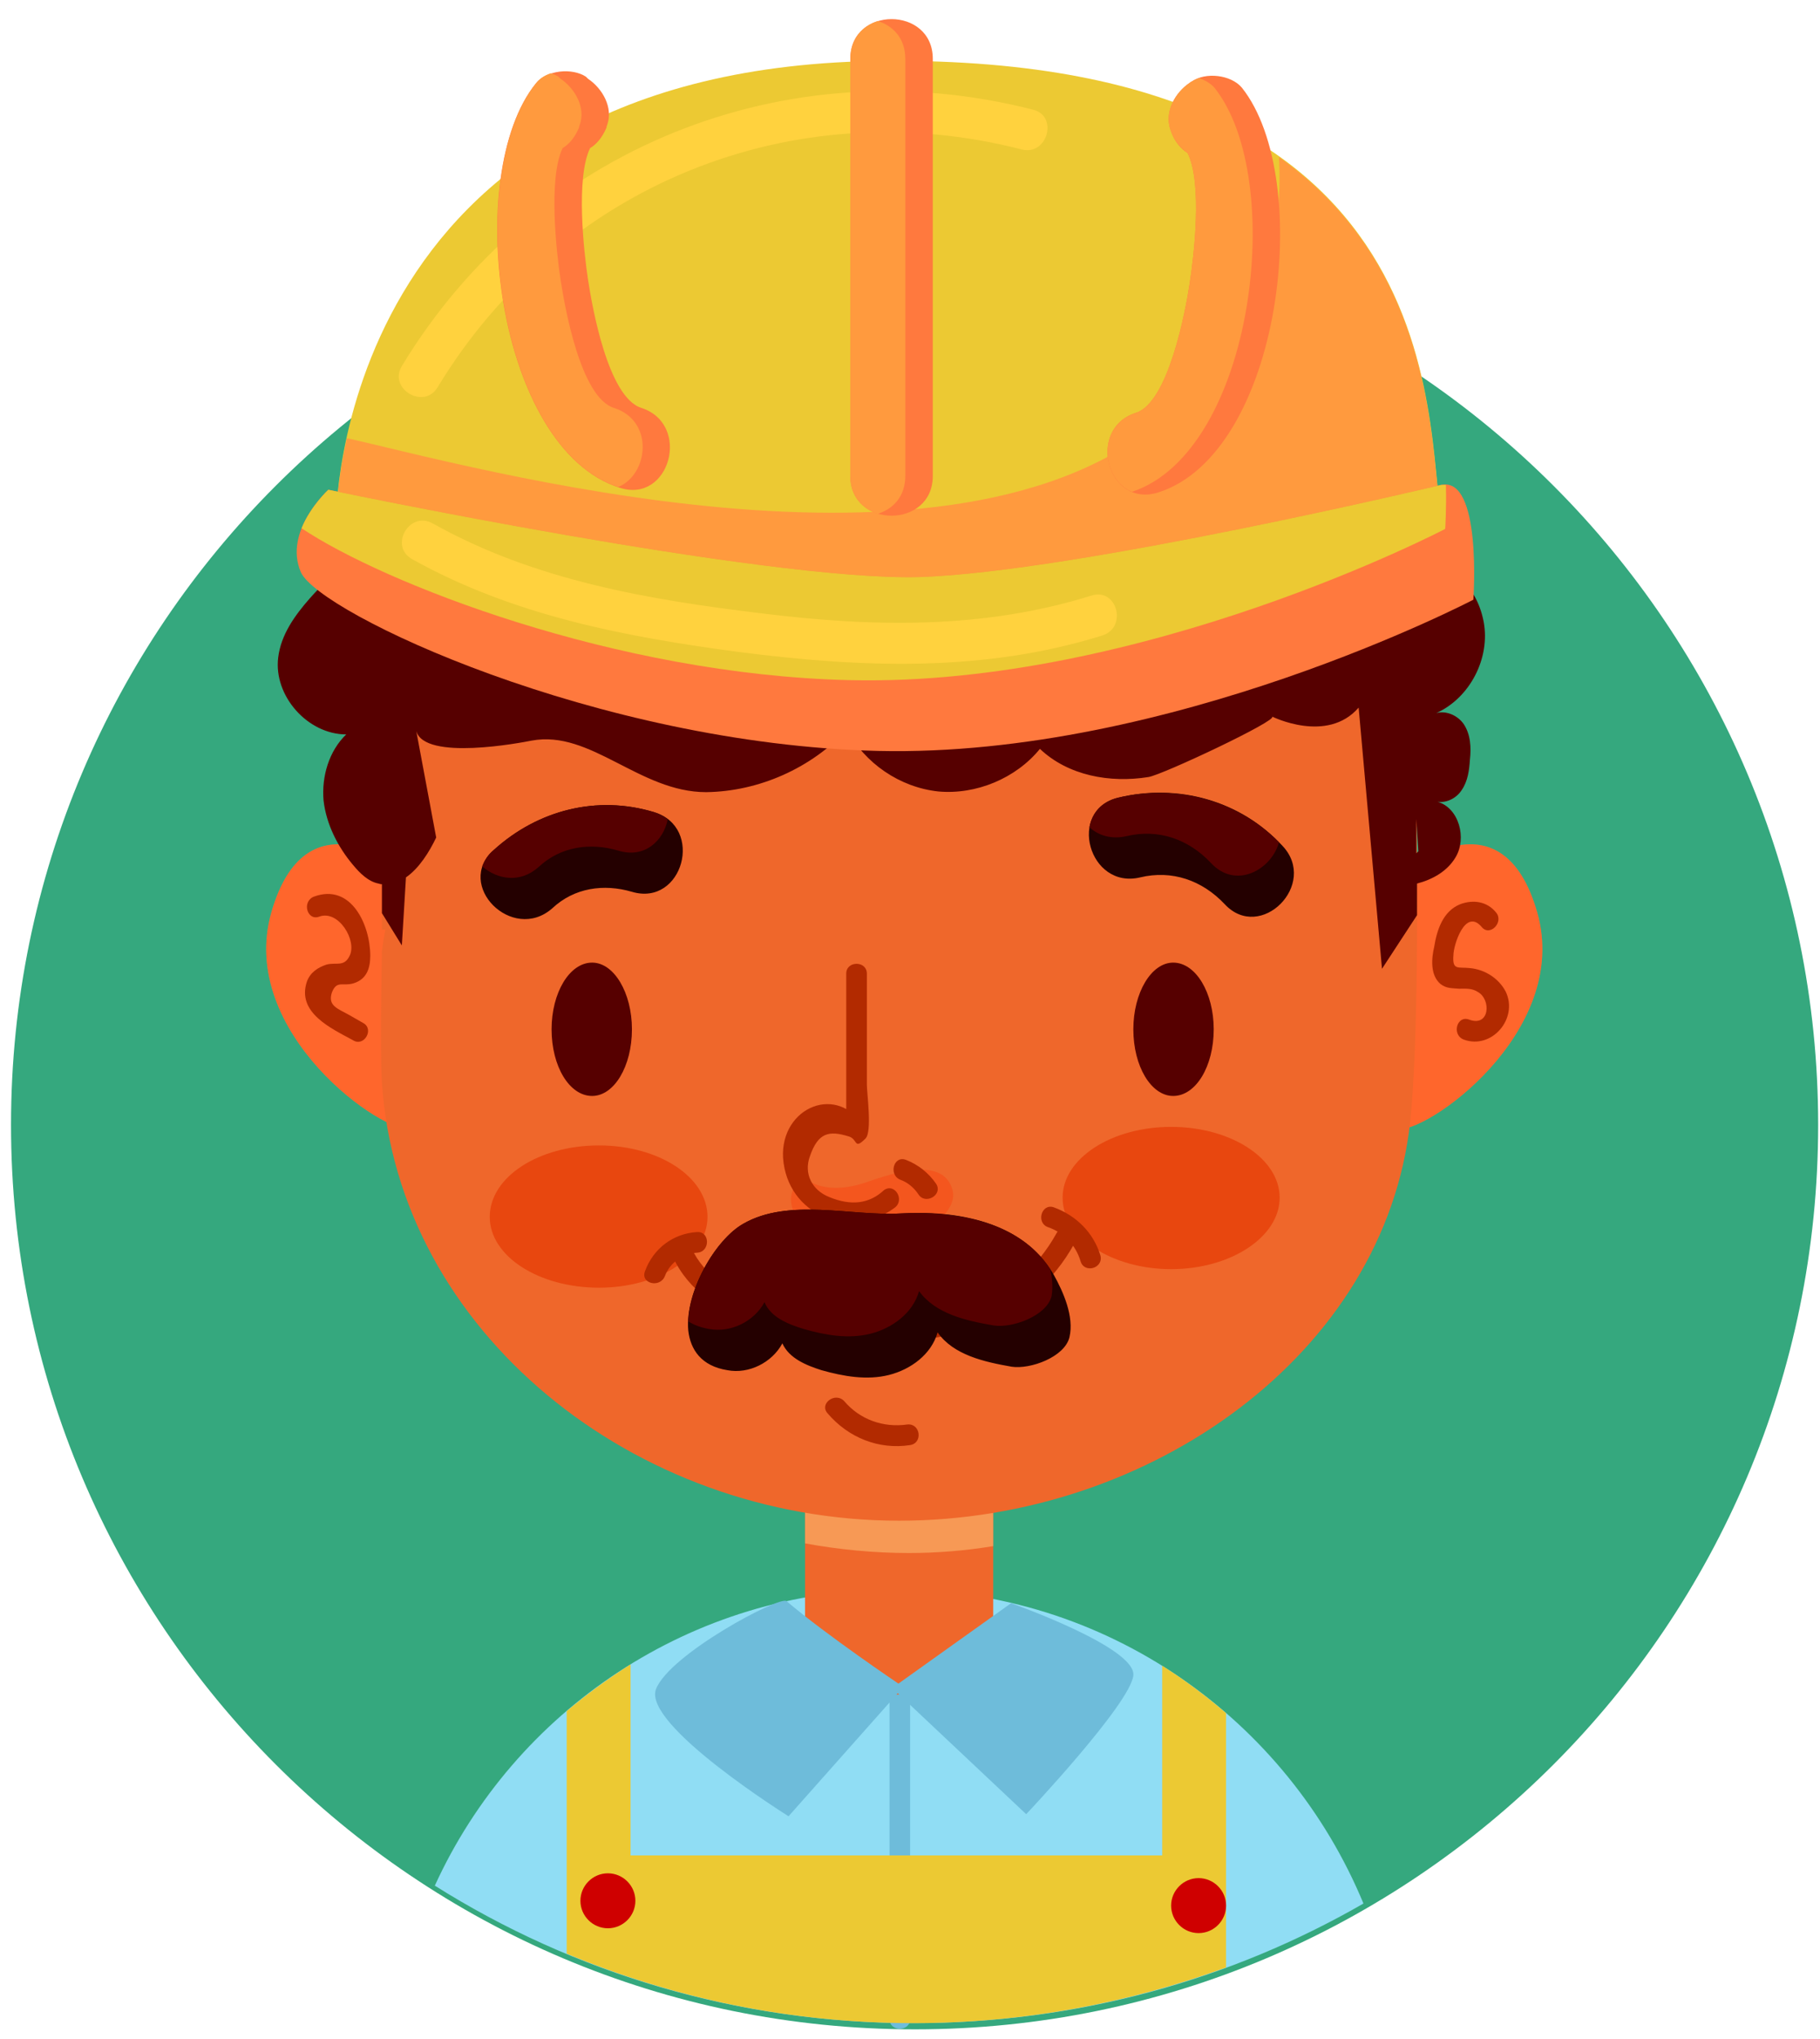 <svg width="92" height="103" viewBox="0 0 92 103" fill="none" xmlns="http://www.w3.org/2000/svg">
<path d="M91.907 56.822C91.907 82.064 71.456 102.515 46.249 102.515C21.008 102.515 0.557 82.064 0.557 56.822C0.557 31.615 21.008 11.165 46.249 11.165C71.456 11.165 91.907 31.615 91.907 56.822Z" fill="#35A87E"/>
<path d="M46.18 102.202C54.478 102.202 62.221 100.014 68.922 96.16C65.068 86.855 55.936 80.293 45.242 80.293C34.93 80.293 26.007 86.439 21.98 95.257C28.993 99.667 37.291 102.202 46.18 102.202Z" fill="#90DDF4"/>
<path d="M44.964 84.459C44.964 90.315 44.964 96.159 44.964 101.992C44.964 102.652 46.006 102.652 46.006 101.992C46.006 96.159 46.006 90.315 46.006 84.459C46.006 83.799 44.964 83.799 44.964 84.459Z" fill="#6EBCDA"/>
<path d="M20.139 43.836C20.139 43.836 15.452 40.017 13.716 46.093C11.98 52.169 19.445 57.377 20.834 57.03L20.139 43.836Z" fill="#FF7E3E"/>
<path d="M71.282 43.836C71.282 43.836 75.97 40.017 77.706 46.093C79.442 52.169 71.977 57.377 70.588 57.03L71.282 43.836Z" fill="#FF7E3E"/>
<path opacity="0.3" d="M20.139 43.836C20.139 43.836 15.452 40.017 13.716 46.093C11.98 52.169 19.445 57.377 20.834 57.03L20.139 43.836Z" fill="#FE2F00"/>
<path opacity="0.3" d="M71.282 43.836C71.282 43.836 75.97 40.017 77.706 46.093C79.442 52.169 71.977 57.377 70.588 57.03L71.282 43.836Z" fill="#FE2F00"/>
<path d="M47.43 85.605H43.471C41.944 85.605 40.694 84.355 40.694 82.828V74.981C40.694 73.453 41.944 72.203 43.471 72.203H47.43C48.957 72.203 50.207 73.453 50.207 74.981V82.828C50.207 84.355 48.957 85.605 47.43 85.605Z" fill="#EF672B"/>
<g style="mix-blend-mode:multiply" opacity="0.73">
<path d="M47.43 72.203H43.471C41.944 72.203 40.694 73.453 40.694 74.981V77.967C42.395 78.279 44.166 78.453 45.937 78.453C47.372 78.453 48.795 78.337 50.207 78.106V74.981C50.207 73.453 48.957 72.203 47.43 72.203Z" fill="#F9AB64"/>
</g>
<path d="M71.283 26.129H48.992C47.835 25.99 46.654 25.909 45.451 25.886C44.27 25.909 43.101 25.99 41.944 26.129H19.306V46.961H19.48C19.41 47.308 19.352 47.667 19.306 48.037C19.306 48.037 19.202 53.037 19.306 54.704C20.139 67.273 32.048 76.821 45.451 76.821C58.158 76.821 69.998 68.384 71.283 56.683C72.081 49.079 71.283 26.129 71.283 26.129Z" fill="#EF672B"/>
<path opacity="0.3" d="M40.624 59.461C40.624 59.461 41.562 60.502 43.853 59.704C46.18 58.87 47.812 58.766 48.159 60.155C48.506 61.544 45.381 63.384 43.055 63.384C41.77 63.384 38.645 60.953 40.624 59.461Z" fill="#FE2F00"/>
<path d="M42.777 49.183C42.777 51.891 42.777 54.6 42.777 57.308C43.101 57.215 43.425 57.123 43.749 57.03C42.395 54.669 39.444 55.919 39.583 58.488C39.791 61.405 42.986 62.655 45.208 61.023C45.763 60.641 45.242 59.738 44.687 60.12C43.946 60.815 43.02 60.93 41.909 60.467C41.041 60.12 40.624 59.287 40.937 58.419C41.354 57.204 41.909 57.099 42.916 57.412C43.367 57.551 43.159 58.106 43.749 57.516C44.096 57.169 43.819 55.259 43.819 54.773C43.819 52.922 43.819 51.058 43.819 49.183C43.819 48.524 42.777 48.524 42.777 49.183Z" fill="#B22A00"/>
<path d="M64.686 60.502C64.686 62.481 62.221 64.113 59.2 64.113C56.179 64.113 53.714 62.481 53.714 60.502C53.714 58.523 56.179 56.926 59.2 56.926C62.221 56.926 64.686 58.523 64.686 60.502Z" fill="#E8470F"/>
<path d="M35.764 61.474C35.764 63.453 33.298 65.05 30.278 65.05C27.222 65.05 24.757 63.453 24.757 61.474C24.757 59.46 27.222 57.863 30.278 57.863C33.298 57.863 35.764 59.46 35.764 61.474Z" fill="#E8470F"/>
<path d="M61.353 51.996C61.353 53.871 60.45 55.364 59.304 55.364C58.193 55.364 57.29 53.871 57.29 51.996C57.29 50.156 58.193 48.628 59.304 48.628C60.45 48.628 61.353 50.156 61.353 51.996Z" fill="#560000"/>
<path d="M31.944 51.996C31.944 53.871 31.042 55.364 29.931 55.364C28.785 55.364 27.882 53.871 27.882 51.996C27.882 50.156 28.785 48.628 29.931 48.628C31.042 48.628 31.944 50.156 31.944 51.996Z" fill="#560000"/>
<path d="M41.84 71.404C42.881 72.62 44.409 73.245 46.006 73.001C46.666 72.897 46.527 71.89 45.867 71.96C44.652 72.133 43.471 71.717 42.673 70.779C42.221 70.293 41.388 70.918 41.84 71.404Z" fill="#B22A00"/>
<path d="M45.52 59.6C45.902 59.739 46.214 60.017 46.422 60.329C46.77 60.885 47.672 60.364 47.325 59.808C46.943 59.253 46.422 58.836 45.797 58.593C45.173 58.35 44.895 59.357 45.52 59.6Z" fill="#B22A00"/>
<path fill-rule="evenodd" clip-rule="evenodd" d="M57.638 44.322C55.033 44.947 53.922 40.92 56.526 40.295C59.547 39.566 62.707 40.434 64.825 42.725C66.665 44.669 63.714 47.621 61.908 45.676C60.762 44.461 59.235 43.94 57.638 44.322ZM24.965 42.934C27.188 40.92 30.174 40.156 33.055 41.024C35.625 41.788 34.514 45.815 31.944 45.051C30.521 44.635 29.028 44.843 27.917 45.885C25.903 47.656 22.952 44.704 24.965 42.934Z" fill="#240000"/>
<path d="M61.213 43.594C62.463 44.948 64.269 43.941 64.651 42.553C62.533 40.4 59.443 39.601 56.526 40.296C55.658 40.504 55.207 41.094 55.068 41.789C55.519 42.205 56.179 42.414 56.943 42.24C58.54 41.858 60.068 42.379 61.213 43.594Z" fill="#560000"/>
<path d="M33.749 41.407C33.576 41.233 33.333 41.129 33.055 41.025C30.173 40.157 27.187 40.921 24.965 42.934C24.653 43.177 24.479 43.49 24.375 43.768C25.139 44.427 26.285 44.636 27.222 43.802C28.333 42.761 29.826 42.552 31.25 42.969C32.604 43.386 33.541 42.448 33.749 41.407Z" fill="#560000"/>
<path d="M75.623 46.093C75.171 45.537 74.477 45.433 73.817 45.676C72.949 46.023 72.637 46.961 72.498 47.829C72.359 48.419 72.29 49.252 72.81 49.704C73.123 49.947 73.401 49.912 73.748 49.947C74.095 49.947 74.408 49.912 74.72 50.12C75.38 50.502 75.31 51.891 74.269 51.509C73.644 51.266 73.366 52.273 73.991 52.516C75.415 53.037 76.769 51.44 76.109 50.086C75.762 49.426 75.067 48.975 74.303 48.905C73.713 48.836 73.401 49.044 73.47 48.245C73.47 47.759 74.06 45.85 74.894 46.822C75.31 47.343 76.039 46.579 75.623 46.093Z" fill="#B22A00"/>
<path d="M16.146 46.302C17.119 45.955 18.056 47.517 17.674 48.281C17.396 48.871 16.98 48.593 16.494 48.732C16.077 48.871 15.695 49.114 15.521 49.566C14.966 51.163 16.771 51.961 17.848 52.551C18.403 52.899 18.924 51.996 18.369 51.684C18.125 51.545 17.883 51.406 17.639 51.267C17.084 50.954 16.563 50.816 16.771 50.156C17.015 49.496 17.327 49.843 17.883 49.67C18.542 49.461 18.716 48.906 18.716 48.281C18.716 46.718 17.744 44.6 15.869 45.295C15.244 45.538 15.521 46.545 16.146 46.302Z" fill="#B22A00"/>
<path d="M39.756 80.883C39.409 80.606 33.854 83.557 33.16 85.328C32.465 87.133 39.861 91.751 39.861 91.751L45.381 85.536L51.874 91.647C51.874 91.647 57.151 86.057 57.29 84.633C57.429 83.21 51.11 80.988 51.11 80.988L45.416 85.05C45.416 85.05 41.805 82.62 39.756 80.883Z" fill="#6EBCDA"/>
<path fill-rule="evenodd" clip-rule="evenodd" d="M73.991 36.58C74.338 37.1 74.373 37.76 74.303 38.385C74.269 38.906 74.199 39.461 73.887 39.913C73.644 40.295 73.158 40.572 72.671 40.503C73.748 40.816 74.165 42.343 73.574 43.315C73.158 44.01 72.428 44.426 71.63 44.635C71.63 45.19 71.63 45.723 71.63 46.232L69.859 48.94L68.679 35.746C67.082 37.587 64.304 36.198 64.304 36.198C64.651 36.371 58.749 39.149 58.054 39.253C56.11 39.566 53.992 39.184 52.568 37.83C51.353 39.322 49.339 40.156 47.43 39.982C45.485 39.774 43.715 38.559 42.812 36.857C41.006 38.802 38.368 39.982 35.694 40.017C32.326 40.017 29.861 36.857 26.875 37.413C26.354 37.517 21.459 38.455 21.042 36.927L22.049 42.308C21.702 43.038 21.181 43.871 20.521 44.322L20.313 47.76L19.306 46.128C19.306 46.128 19.306 45.572 19.306 44.669C19.26 44.669 19.202 44.658 19.133 44.635C18.612 44.531 18.195 44.114 17.848 43.697C17.084 42.794 16.494 41.649 16.355 40.434C16.251 39.218 16.633 37.934 17.501 37.1C15.556 37.1 13.82 35.156 14.063 33.212C14.202 32.066 14.897 31.094 15.661 30.226C16.355 29.439 17.13 28.733 17.987 28.108C20.591 26.129 27.639 27.517 30.625 27.517C34.398 27.517 38.171 27.517 41.944 27.517C43.101 27.379 44.27 27.298 45.451 27.274C46.654 27.298 47.835 27.379 48.992 27.517C52.834 27.517 56.677 27.517 60.519 27.517C62.915 27.517 67.429 26.927 70.797 27.691L70.762 27.517C71.109 27.517 71.283 27.517 71.283 27.517C71.283 27.517 71.283 27.622 71.283 27.83C73.158 28.386 74.616 29.427 74.998 31.406C75.345 33.246 74.303 35.26 72.602 36.024C73.088 35.885 73.678 36.128 73.991 36.58ZM21.007 36.823C21.007 36.776 21.007 36.718 21.007 36.649C21.007 36.684 21.007 36.788 21.007 36.788V36.823ZM71.699 43.003L71.595 41.371C71.595 41.95 71.595 42.528 71.595 43.107C71.618 43.084 71.653 43.049 71.699 43.003Z" fill="#560000"/>
<path d="M16.98 26.407C16.98 26.407 16.737 3.248 44.791 3.075C74.685 2.867 71.838 22.796 72.984 26.754C72.984 26.754 53.436 33.212 46.666 33.421C39.062 33.629 17.015 27.831 16.98 26.407Z" fill="#ECC933"/>
<path d="M46.666 33.419C53.437 33.211 72.984 26.753 72.984 26.753C72.186 24.08 73.262 14.045 64.651 7.935C64.894 12.136 63.679 16.858 58.957 21.024C48.298 30.503 23.646 23.489 17.535 22.135C16.98 24.67 16.98 26.406 16.98 26.406C17.015 27.829 39.062 33.628 46.666 33.419Z" fill="#FF9A3E"/>
<path d="M16.598 24.74C16.598 24.74 14.306 26.823 15.209 28.907C16.147 30.99 30.174 37.587 44.374 37.934C59.2 38.281 74.477 30.295 74.477 30.295C74.477 30.295 74.928 24.046 72.845 24.497C72.845 24.497 54.339 28.907 46.458 29.149C38.611 29.358 16.598 24.74 16.598 24.74Z" fill="#FF793E"/>
<path d="M73.088 24.498C73.019 24.498 72.949 24.498 72.845 24.498C72.845 24.498 54.339 28.908 46.457 29.151C38.611 29.359 16.598 24.741 16.598 24.741C16.598 24.741 15.695 25.574 15.244 26.685C19.341 29.428 31.076 34.081 42.951 34.359C57.776 34.706 73.053 26.72 73.053 26.72C73.053 26.72 73.123 25.678 73.088 24.498Z" fill="#ECC933"/>
<path d="M61.977 86.543C60.959 85.664 59.883 84.865 58.748 84.147V93.73H31.875V84.078C30.741 84.796 29.664 85.583 28.646 86.439V98.695C34.062 100.952 39.965 102.202 46.18 102.202C51.735 102.202 57.047 101.195 61.977 99.39V86.543Z" fill="#ECC933"/>
<path d="M61.978 96.265C61.978 97.029 61.353 97.654 60.589 97.654C59.825 97.654 59.2 97.029 59.2 96.265C59.2 95.501 59.825 94.876 60.589 94.876C61.353 94.876 61.978 95.501 61.978 96.265Z" fill="#CF0000"/>
<path d="M32.118 96.022C32.118 96.785 31.493 97.41 30.729 97.41C29.965 97.41 29.34 96.785 29.34 96.022C29.34 95.258 29.965 94.633 30.729 94.633C31.493 94.633 32.118 95.258 32.118 96.022Z" fill="#CF0000"/>
<path d="M34.166 63.8C35.903 67.029 40.659 67.585 43.958 67.759C48.159 67.967 52.186 66.648 54.304 62.828C54.617 62.238 53.714 61.717 53.402 62.307C51.457 65.814 47.742 66.925 43.958 66.717C41.111 66.543 36.562 66.057 35.069 63.28C34.722 62.689 33.819 63.21 34.166 63.8Z" fill="#B22A00"/>
<path d="M52.985 61.995C53.783 62.273 54.374 62.898 54.617 63.696C54.79 64.356 55.797 64.078 55.624 63.419C55.276 62.273 54.408 61.405 53.263 60.988C52.638 60.78 52.36 61.787 52.985 61.995Z" fill="#B22A00"/>
<path d="M33.611 64.461C33.854 63.802 34.514 63.316 35.243 63.281C35.902 63.246 35.902 62.204 35.243 62.239C34.028 62.309 33.021 63.072 32.604 64.218C32.361 64.843 33.368 65.086 33.611 64.461Z" fill="#B22A00"/>
<path d="M34.791 67.203C34.895 68.175 35.451 69.009 36.77 69.217C37.847 69.425 39.027 68.835 39.548 67.863C39.895 68.627 40.763 68.974 41.527 69.217C42.638 69.53 43.819 69.738 44.93 69.46C46.041 69.182 47.082 68.418 47.395 67.307C48.194 68.453 49.756 68.8 51.145 69.043C52.082 69.182 53.818 68.557 54.061 67.55C54.304 66.509 53.749 65.259 53.263 64.391C51.7 61.683 48.332 61.127 45.485 61.301C43.02 61.44 39.861 60.502 37.569 61.822C36.145 62.62 34.618 65.294 34.791 67.203Z" fill="#240000"/>
<path d="M53.159 65.467C53.228 65.051 53.193 64.564 53.089 64.113C51.492 61.648 48.228 61.162 45.485 61.301C43.02 61.44 39.861 60.502 37.569 61.822C36.25 62.586 34.861 64.877 34.791 66.752C35.069 66.925 35.416 67.064 35.833 67.134C36.944 67.342 38.125 66.752 38.645 65.78C38.958 66.544 39.826 66.891 40.624 67.134C41.701 67.446 42.881 67.655 43.992 67.377C45.103 67.099 46.145 66.335 46.458 65.224C47.291 66.37 48.819 66.717 50.242 66.96C51.18 67.099 52.916 66.474 53.159 65.467Z" fill="#560000"/>
<g style="mix-blend-mode:overlay">
<path d="M20.834 28.247C25.937 31.094 31.597 32.17 37.326 32.934C43.541 33.733 49.721 33.976 55.728 32.101C57.012 31.684 56.457 29.671 55.172 30.087C49.721 31.788 44.166 31.684 38.541 30.99C32.777 30.295 27.014 29.323 21.875 26.442C20.695 25.782 19.653 27.587 20.834 28.247Z" fill="#FFD23E"/>
</g>
<g style="mix-blend-mode:overlay">
<path d="M22.118 19.568C28.299 9.36 40.069 4.569 51.666 7.555C52.95 7.867 53.506 5.853 52.221 5.541C39.722 2.347 26.979 7.485 20.313 18.492C19.619 19.637 21.424 20.714 22.118 19.568Z" fill="#FFD23E"/>
</g>
<path fill-rule="evenodd" clip-rule="evenodd" d="M32.43 20.609C30.729 20.088 29.93 15.47 29.722 14.116C29.514 12.727 29.097 9.012 29.826 7.485C30.174 7.276 30.451 6.929 30.66 6.443C30.66 6.397 30.671 6.35 30.694 6.304C31.007 5.436 30.451 4.464 29.722 3.978C29.676 3.932 29.641 3.897 29.618 3.874C28.924 3.422 27.639 3.526 27.083 4.221C23.368 8.804 25.07 22.657 31.319 24.637C33.854 25.47 34.965 21.442 32.43 20.609ZM60.137 14.325C59.929 15.713 59.061 20.331 57.429 20.852C54.895 21.651 55.971 25.678 58.54 24.88C64.79 22.901 66.456 9.047 62.776 4.429C62.221 3.769 60.936 3.631 60.242 4.117C60.195 4.14 60.16 4.163 60.137 4.186C59.408 4.672 58.853 5.644 59.165 6.547C59.188 6.593 59.2 6.628 59.2 6.651C59.373 7.137 59.686 7.519 60.033 7.728C60.797 9.29 60.346 12.97 60.137 14.325ZM42.985 2.971C42.985 10.008 42.985 17.033 42.985 24.046C42.985 26.72 47.152 26.72 47.152 24.046C47.152 17.033 47.152 10.008 47.152 2.971C47.152 0.297 42.985 0.297 42.985 2.971Z" fill="#FF793E"/>
<path d="M31.25 24.602C32.778 23.977 33.09 21.269 31.042 20.609C29.34 20.088 28.542 15.47 28.334 14.116C28.125 12.727 27.709 9.012 28.438 7.485C28.785 7.276 29.063 6.929 29.271 6.443C29.271 6.397 29.282 6.351 29.306 6.304C29.618 5.436 29.063 4.464 28.334 3.978C28.287 3.932 28.253 3.897 28.229 3.874C28.114 3.804 27.986 3.746 27.847 3.7C27.535 3.804 27.257 3.978 27.084 4.221C23.403 8.804 25.07 22.553 31.25 24.602Z" fill="#FF9A3E"/>
<path d="M61.387 4.429C61.213 4.221 60.901 4.048 60.623 3.943C60.484 3.99 60.357 4.048 60.241 4.117C60.195 4.14 60.16 4.163 60.137 4.186C59.408 4.672 58.852 5.645 59.165 6.547C59.188 6.594 59.2 6.628 59.2 6.652C59.373 7.138 59.686 7.485 60.033 7.728C60.797 9.29 60.345 12.971 60.137 14.325C59.929 15.714 59.061 20.331 57.429 20.852C55.38 21.512 55.693 24.22 57.221 24.845C63.401 22.797 65.067 9.013 61.387 4.429Z" fill="#FF9A3E"/>
<path d="M44.374 1.062C43.61 1.305 42.985 1.93 42.985 2.971C42.985 10.008 42.985 17.033 42.985 24.047C42.985 25.088 43.61 25.713 44.374 25.956C45.138 25.713 45.763 25.088 45.763 24.047C45.763 17.033 45.763 10.008 45.763 2.971C45.763 1.93 45.138 1.305 44.374 1.062Z" fill="#FF9A3E"/>
</svg>
